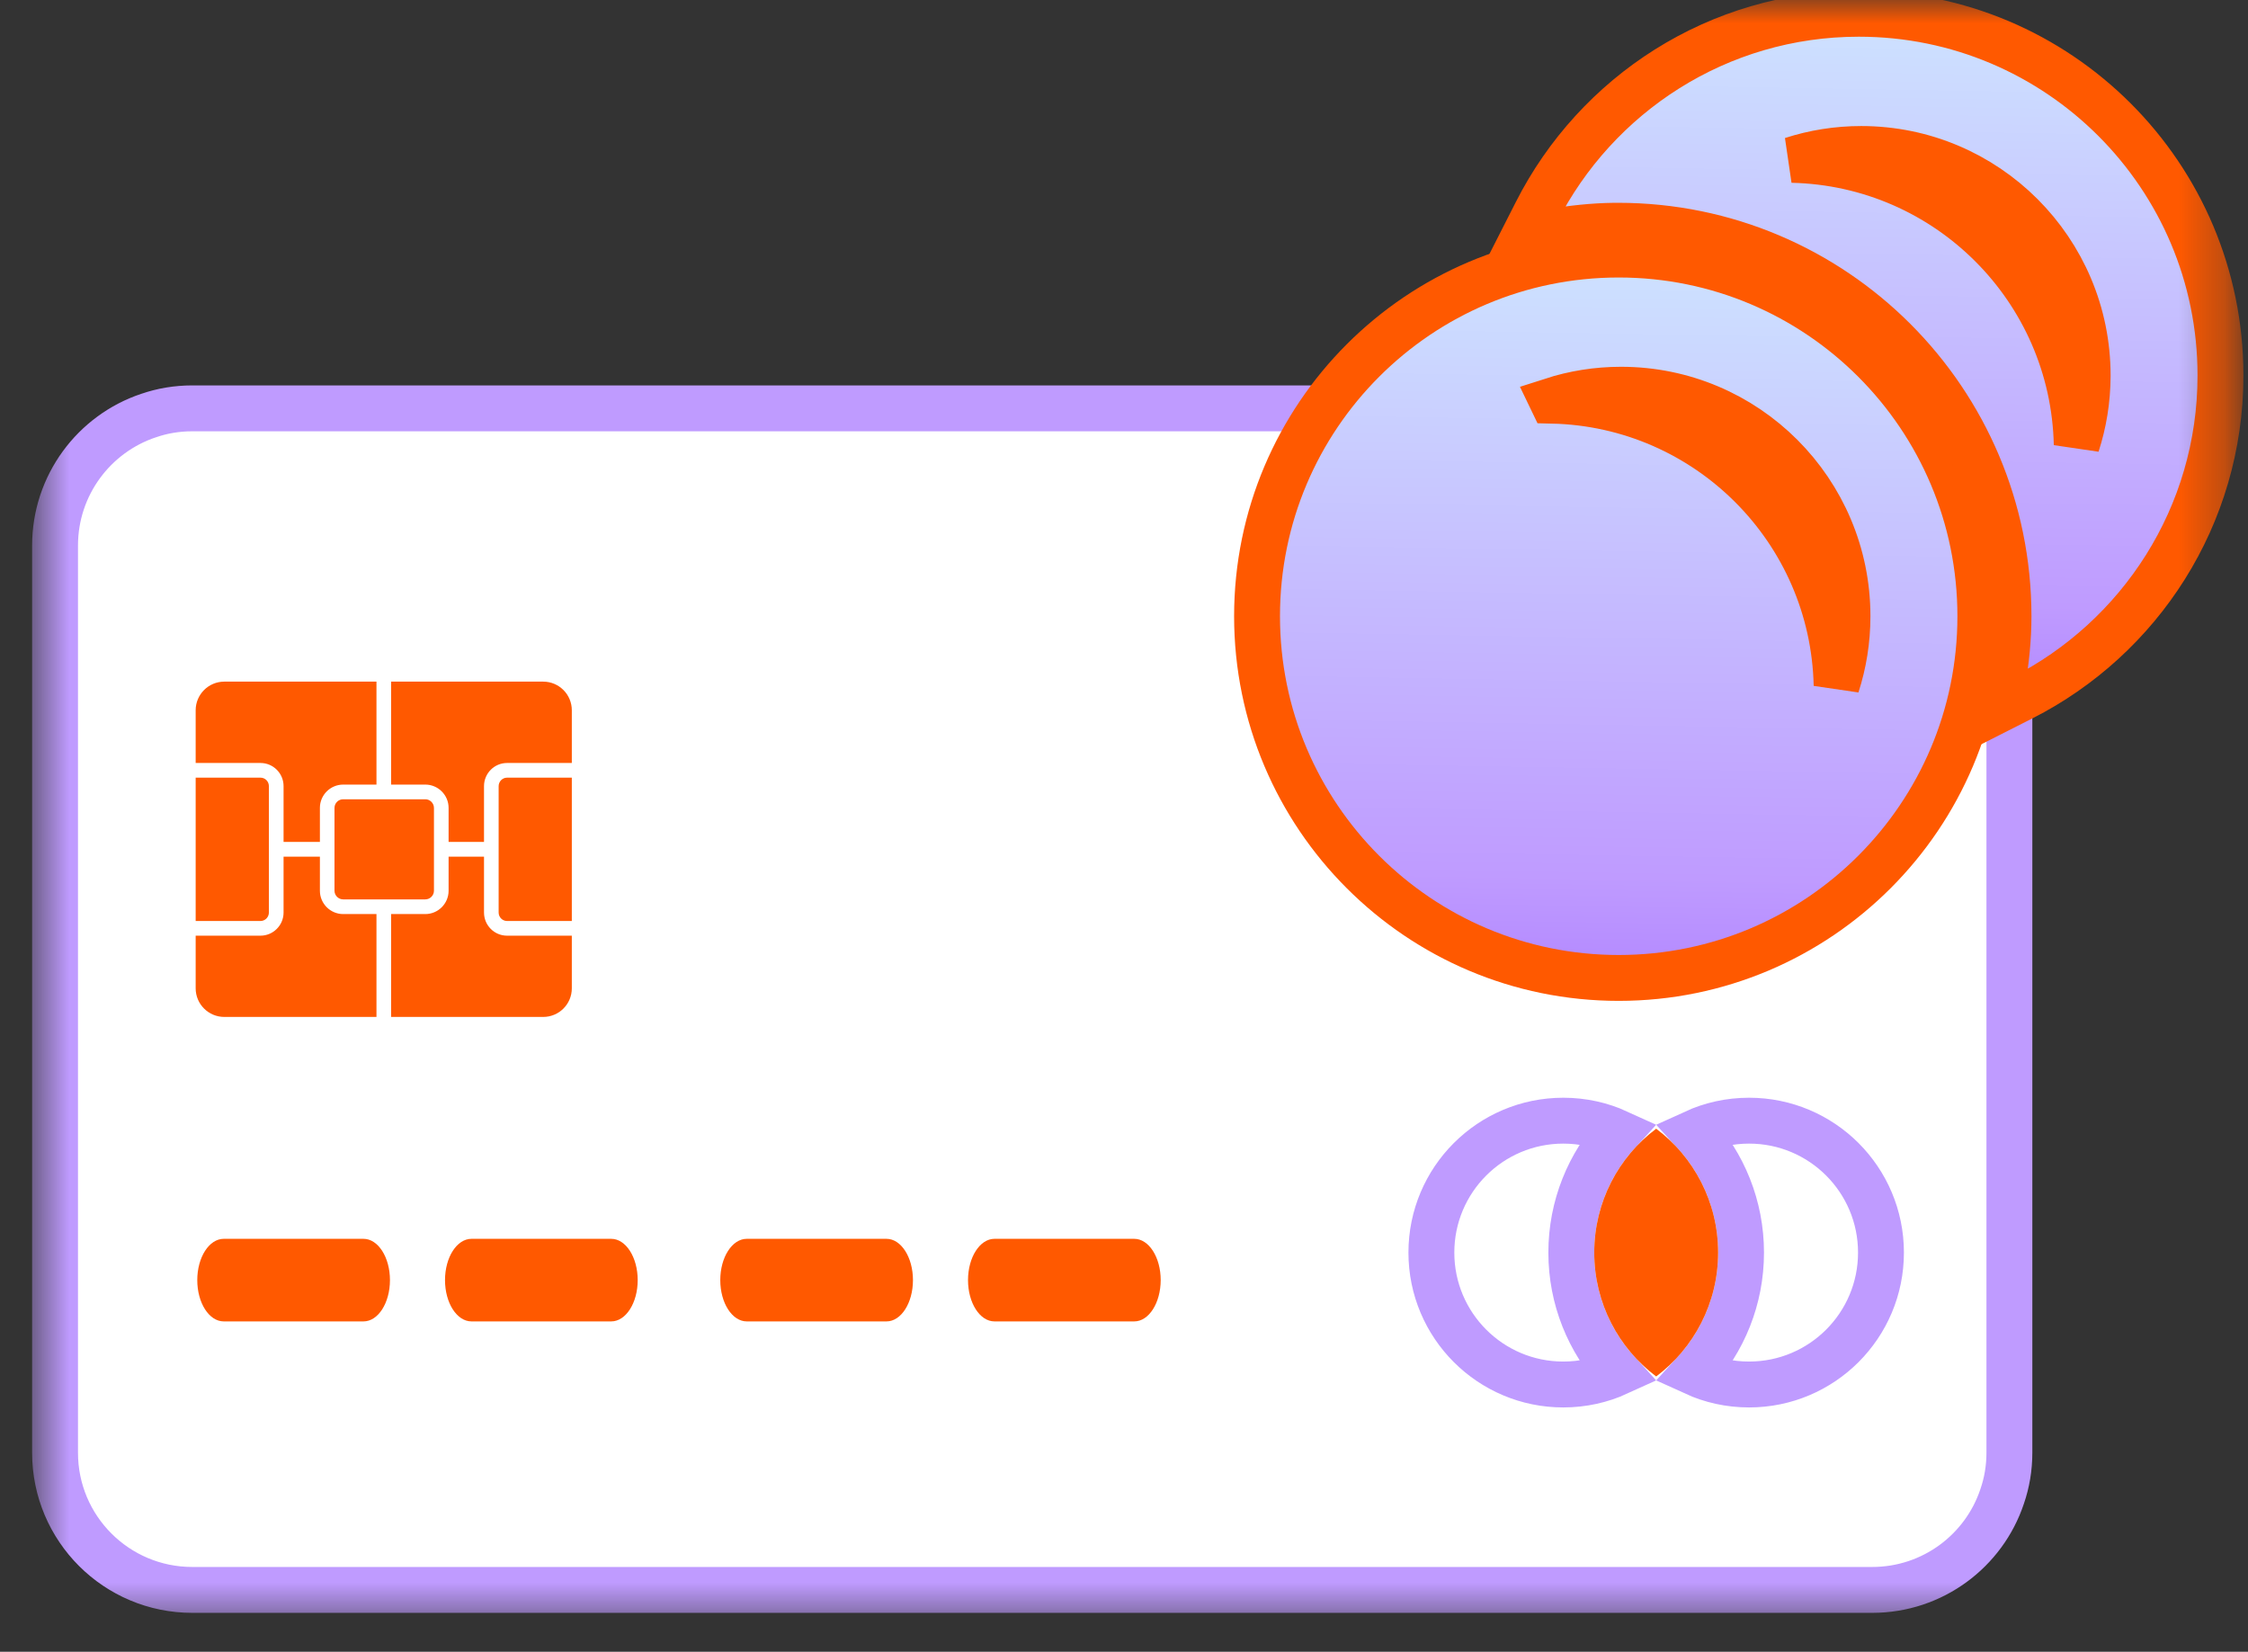 <svg width="49" height="36" viewBox="0 0 49 36" fill="none" xmlns="http://www.w3.org/2000/svg">
<rect x="0" y="0" width="49" height="36" fill="#333333" stroke="none"/>
<mask id="mask0_875_200" style="mask-type:luminance" maskUnits="userSpaceOnUse" x="0" y="0" width="49" height="36">
<path d="M0.7 0H48.7V35.4H0.7V0Z" fill="white"/>
</mask>
<g mask="url(#mask0_875_200)">
<path d="M43.642 32.611L43.642 32.611L43.64 32.617C43.246 33.799 42.127 34.652 40.808 34.652H4.191C2.539 34.652 1.2 33.314 1.2 31.663V11.891C1.2 10.574 2.052 9.454 3.236 9.058L3.236 9.058L3.24 9.057C3.538 8.954 3.856 8.9 4.191 8.9L40.808 8.9L40.808 8.9C42.459 8.899 43.799 10.239 43.799 11.89V31.663C43.799 31.996 43.744 32.316 43.642 32.611Z" fill="white" stroke="#BF9BFF"/>
<path d="M11.84 22.164H4.889C4.545 22.164 4.265 21.885 4.265 21.54V15.48C4.265 15.136 4.545 14.856 4.889 14.856H11.84C12.185 14.856 12.464 15.136 12.464 15.48V21.54C12.464 21.885 12.185 22.164 11.84 22.164Z" fill="#FF5900"/>
<path d="M7.923 28.8H4.877C4.558 28.8 4.3 28.397 4.3 27.9C4.3 27.403 4.558 27 4.877 27H7.923C8.242 27 8.5 27.403 8.5 27.9C8.5 28.397 8.242 28.8 7.923 28.8Z" fill="#FF5900"/>
<path d="M13.323 28.8H10.277C9.958 28.8 9.7 28.397 9.7 27.9C9.7 27.403 9.958 27 10.277 27H13.323C13.642 27 13.9 27.403 13.9 27.9C13.9 28.397 13.642 28.8 13.323 28.8Z" fill="#FF5900"/>
<path d="M19.323 28.8H16.277C15.958 28.8 15.7 28.397 15.7 27.9C15.7 27.403 15.958 27 16.277 27H19.323C19.642 27 19.9 27.403 19.9 27.9C19.9 28.397 19.642 28.8 19.323 28.8Z" fill="#FF5900"/>
<path d="M24.723 28.8H21.677C21.358 28.8 21.1 28.397 21.1 27.9C21.1 27.403 21.358 27 21.677 27H24.723C25.042 27 25.3 27.403 25.3 27.9C25.299 28.397 25.042 28.8 24.723 28.8Z" fill="#FF5900"/>
<path fill-rule="evenodd" clip-rule="evenodd" d="M11.052 16.899H12.465V16.679H11.052C10.803 16.679 10.6 16.883 10.6 17.133V18.4H9.728V17.607C9.728 17.355 9.522 17.15 9.27 17.15H8.475V14.856H8.256V17.15H7.481C7.229 17.15 7.023 17.355 7.023 17.607V18.4H6.131V17.133C6.131 16.883 5.928 16.679 5.678 16.679H4.265V16.899H5.678C5.807 16.899 5.911 17.004 5.911 17.134V19.888C5.911 20.018 5.807 20.123 5.678 20.123H4.265V20.343H5.678C5.927 20.343 6.131 20.139 6.131 19.889V18.621H7.023V19.414C7.023 19.667 7.229 19.872 7.481 19.872H8.256V22.166H8.475V19.872H9.27C9.522 19.872 9.728 19.667 9.728 19.414V18.621H10.6V19.889C10.6 20.139 10.802 20.343 11.052 20.343H12.465V20.123H11.052C10.924 20.123 10.819 20.018 10.819 19.888V17.134C10.819 17.005 10.924 16.899 11.052 16.899ZM9.509 19.413C9.509 19.544 9.402 19.652 9.27 19.652H7.48C7.349 19.652 7.241 19.544 7.241 19.413V17.609C7.241 17.477 7.348 17.37 7.48 17.37H9.27C9.401 17.37 9.509 17.477 9.509 17.609V19.413Z" fill="white" stroke="white" stroke-width="0.1"/>
<path d="M34.075 24.425C34.501 24.425 34.904 24.517 35.267 24.683C34.636 25.372 34.25 26.291 34.25 27.3C34.25 28.309 34.636 29.228 35.267 29.917C34.904 30.083 34.501 30.175 34.075 30.175C32.487 30.175 31.2 28.888 31.2 27.3C31.2 25.712 32.487 24.425 34.075 24.425Z" stroke="#BF9BFF"/>
<path d="M37.95 27.3C37.95 26.291 37.564 25.372 36.933 24.683C37.296 24.517 37.699 24.425 38.125 24.425C39.713 24.425 41 25.712 41 27.3C41 28.888 39.713 30.175 38.125 30.175C37.699 30.175 37.296 30.083 36.933 29.917C37.564 29.228 37.95 28.309 37.95 27.3Z" stroke="#BF9BFF"/>
<path fill-rule="evenodd" clip-rule="evenodd" d="M36.1 30C36.92 29.384 37.45 28.404 37.45 27.3C37.45 26.196 36.92 25.215 36.1 24.6C35.28 25.215 34.75 26.196 34.75 27.3C34.75 28.404 35.28 29.384 36.1 30Z" fill="#FF5900"/>
<path fill-rule="evenodd" clip-rule="evenodd" d="M33.83 8.73L33.831 8.732C37.223 8.809 39.959 11.545 40.033 14.938C40.187 14.463 40.27 13.957 40.27 13.431C40.27 10.704 38.06 8.494 35.334 8.494C34.809 8.494 34.304 8.577 33.83 8.73ZM35.283 5.548C39.636 5.548 43.166 9.077 43.166 13.431C43.166 17.784 39.637 21.314 35.283 21.314C30.929 21.314 27.4 17.784 27.4 13.431C27.4 9.077 30.929 5.548 35.283 5.548Z" fill="url(#paint0_linear_875_200)" stroke="#FF5900"/>
<path fill-rule="evenodd" clip-rule="evenodd" d="M33.809 5.054L33.219 5.156L33.49 4.623C34.791 2.061 37.445 0.3 40.517 0.3C44.871 0.3 48.4 3.829 48.4 8.183C48.4 11.255 46.639 13.909 44.077 15.21L43.544 15.48L43.646 14.891C43.729 14.412 43.78 13.927 43.78 13.431C43.78 8.731 39.969 4.92 35.269 4.92H35.188C34.72 4.926 34.262 4.976 33.809 5.054ZM40.569 3.247C40.042 3.247 39.536 3.33 39.061 3.484C42.455 3.559 45.193 6.297 45.267 9.691C45.42 9.22 45.503 8.719 45.505 8.198V8.183C45.505 5.456 43.294 3.247 40.569 3.247Z" fill="url(#paint1_linear_875_200)" stroke="#FF5900"/>
</g>
<defs>
<linearGradient id="paint0_linear_875_200" x1="35.283" y1="5.848" x2="34.802" y2="33.842" gradientUnits="userSpaceOnUse">
<stop stop-color="#CDE1FF"/>
<stop offset="0.474" stop-color="#BF9BFF"/>
<stop offset="1" stop-color="#6E1DFF"/>
</linearGradient>
<linearGradient id="paint1_linear_875_200" x1="40.929" y1="0.6" x2="40.474" y2="27.074" gradientUnits="userSpaceOnUse">
<stop stop-color="#CDE1FF"/>
<stop offset="0.474" stop-color="#BF9BFF"/>
<stop offset="1" stop-color="#6E1DFF"/>
</linearGradient>
</defs>
</svg>
